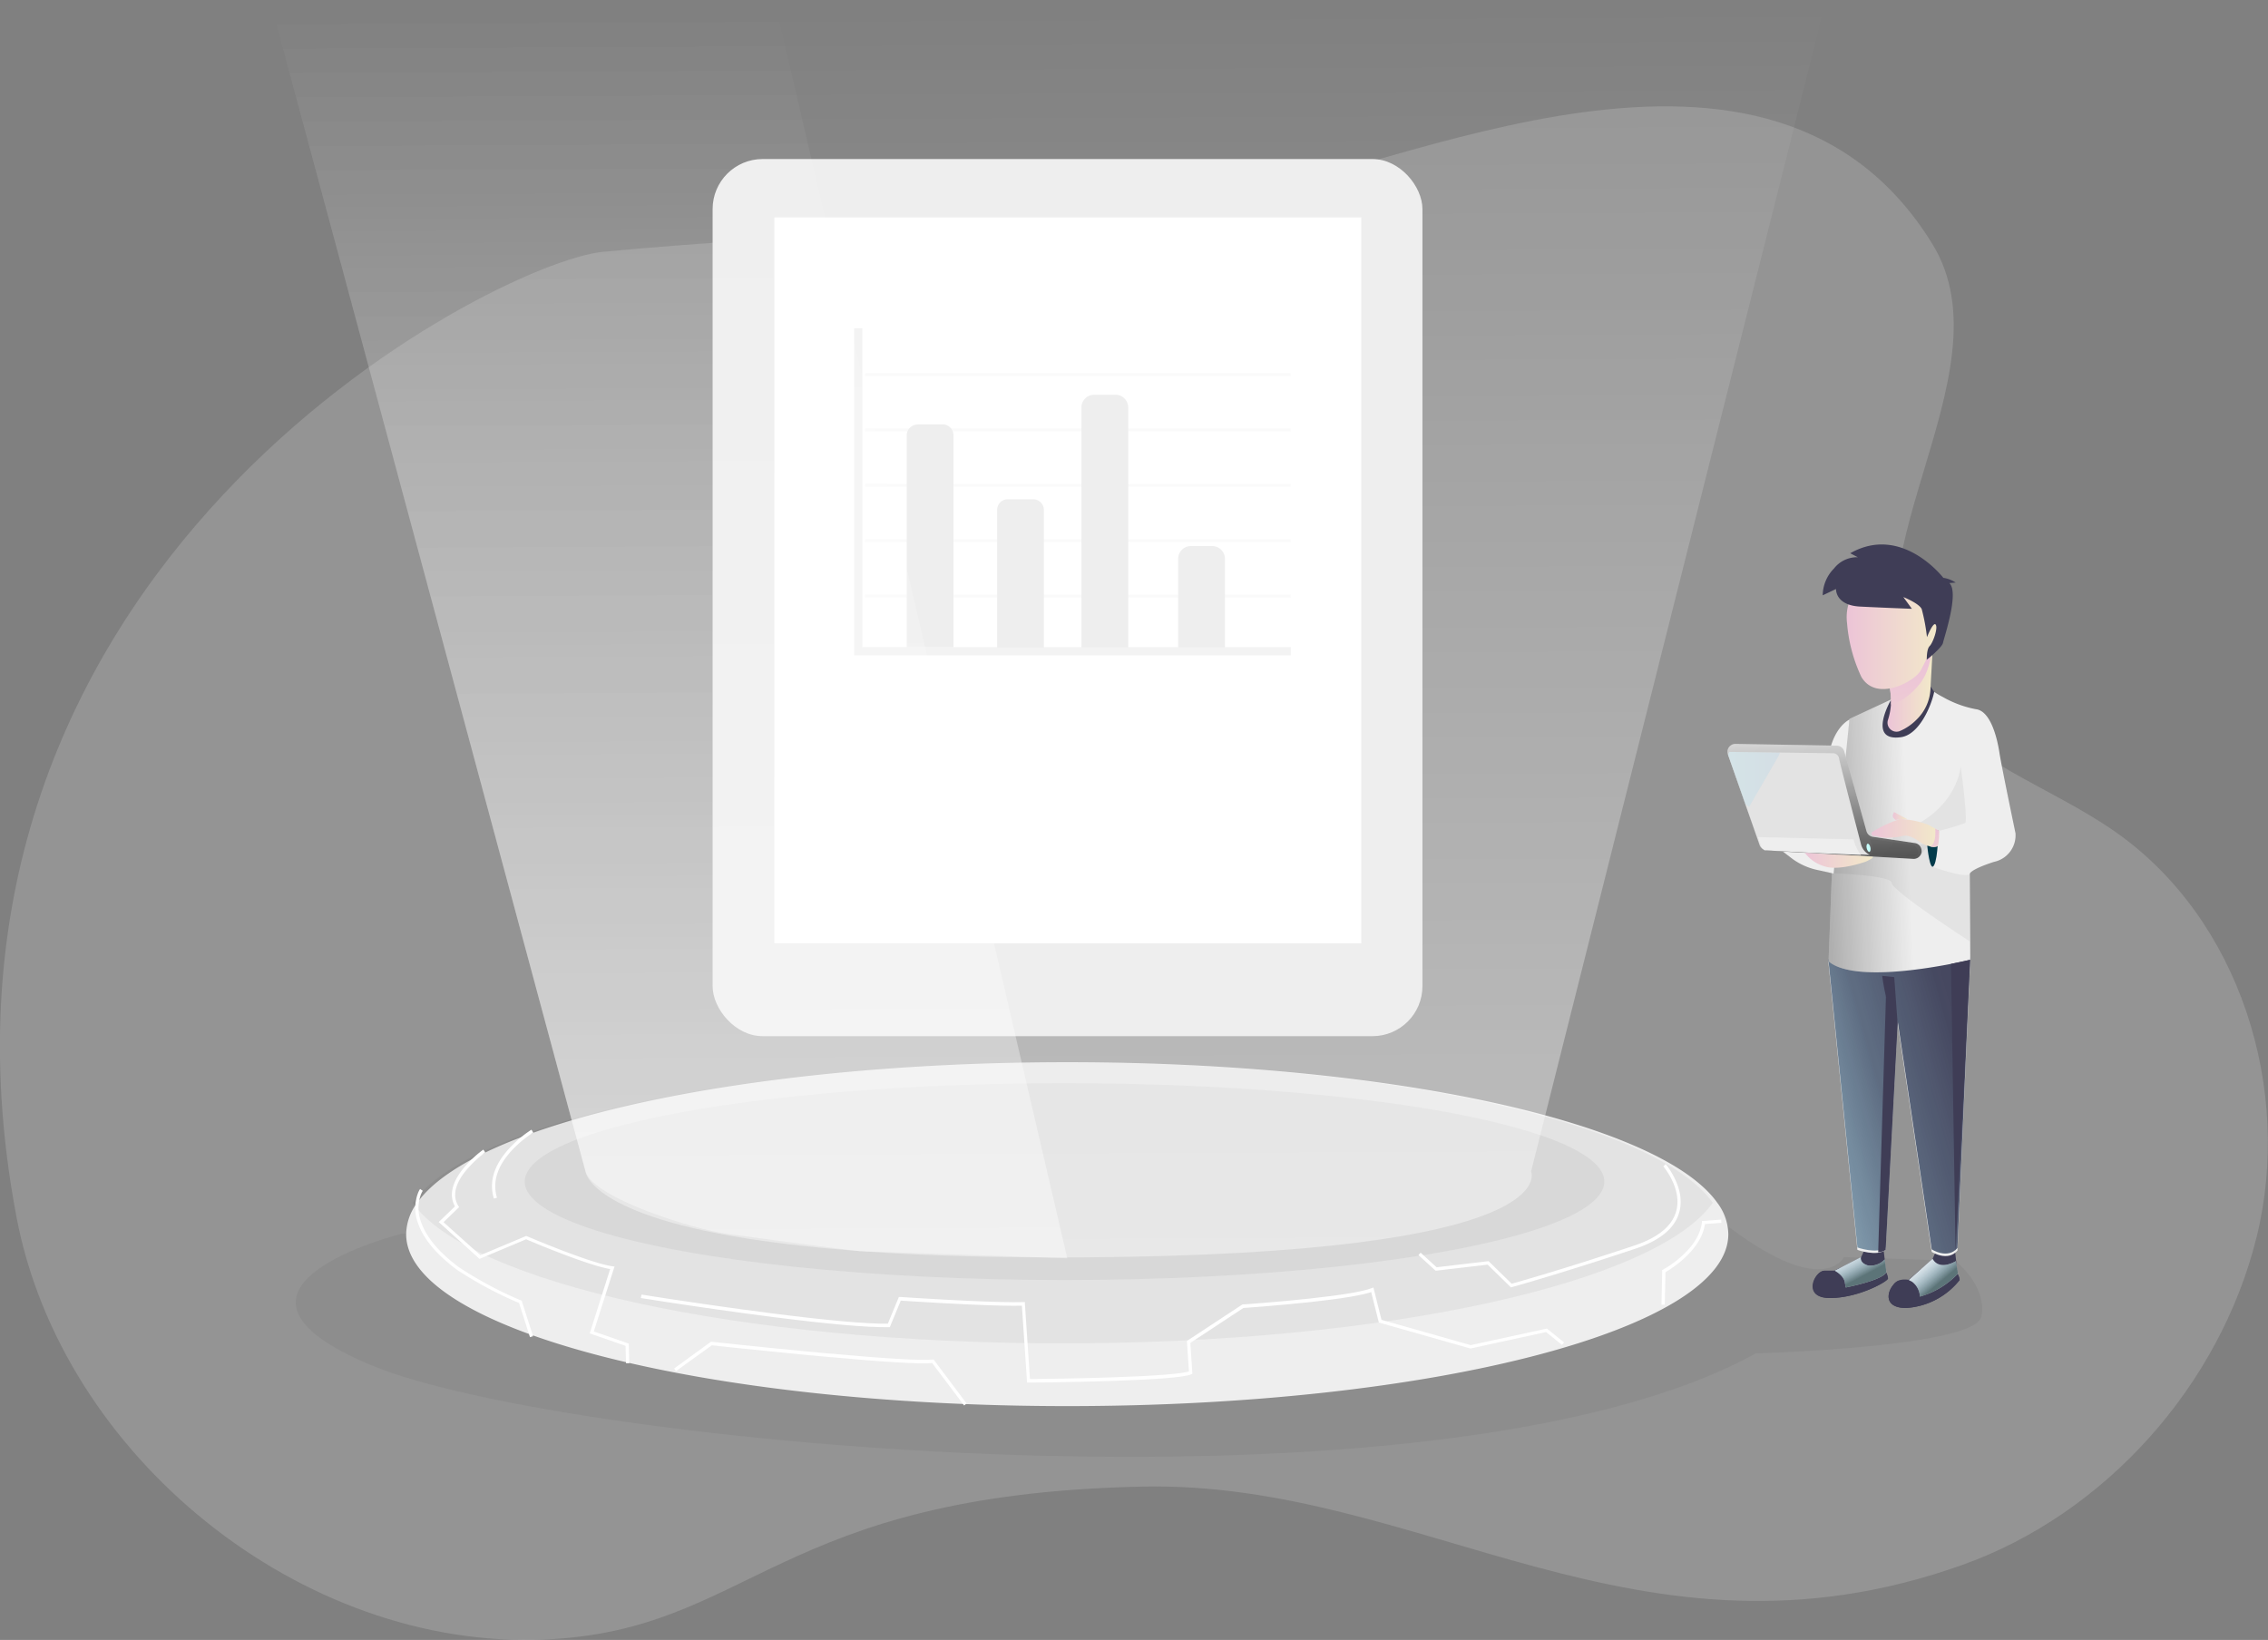 <svg id="Layer_1" data-name="Layer 1" xmlns="http://www.w3.org/2000/svg" xmlns:xlink="http://www.w3.org/1999/xlink" width="824.2" height="596.04" viewBox="0 0 824.2 596.04">
  <rect x="0" y="0" width="824.2" height="596.04" fill="#808080" stroke="none"/>
  <defs>
    <linearGradient id="linear-gradient" x1="383.3" y1="629.66" x2="381.11" y2="173.47" gradientTransform="translate(0.03 -172.61)" gradientUnits="userSpaceOnUse">
      <stop offset="0.01" stop-color="#fff" stop-opacity="0.4"/>
      <stop offset="1" stop-color="#fff" stop-opacity="0"/>
    </linearGradient>
    <linearGradient id="linear-gradient-2" x1="609.02" y1="595.9" x2="752.61" y2="556.49" gradientTransform="translate(0.03 -172.61)" gradientUnits="userSpaceOnUse">
      <stop offset="0" stop-color="#68e1fd" stop-opacity="0"/>
      <stop offset="0.02" stop-color="#66daf6" stop-opacity="0.04"/>
      <stop offset="0.18" stop-color="#58a1bc" stop-opacity="0.39"/>
      <stop offset="0.35" stop-color="#4d758f" stop-opacity="0.66"/>
      <stop offset="0.53" stop-color="#45566f" stop-opacity="0.85"/>
      <stop offset="0.73" stop-color="#40435c" stop-opacity="0.96"/>
      <stop offset="0.99" stop-color="#3f3d56"/>
    </linearGradient>
    <linearGradient id="linear-gradient-3" x1="693.35" y1="296.1" x2="594.24" y2="291.59" gradientTransform="matrix(1, 0, 0, -1, -0.04, 598)" gradientUnits="userSpaceOnUse">
      <stop offset="0" stop-opacity="0"/>
      <stop offset="0.91" stop-opacity="0.8"/>
      <stop offset="1"/>
    </linearGradient>
    <linearGradient id="linear-gradient-4" x1="685.91" y1="424.27" x2="702.23" y2="424.27" gradientTransform="translate(0.03 -172.61)" gradientUnits="userSpaceOnUse">
      <stop offset="0" stop-color="#ecc4d7"/>
      <stop offset="0.42" stop-color="#efd4d1"/>
      <stop offset="1" stop-color="#f2eac9"/>
    </linearGradient>
    <linearGradient id="linear-gradient-5" x1="693.68" y1="415.48" x2="710.76" y2="486.81" xlink:href="#linear-gradient-4"/>
    <linearGradient id="linear-gradient-6" x1="671.1" y1="401.61" x2="705.8" y2="401.61" xlink:href="#linear-gradient-4"/>
    <linearGradient id="linear-gradient-7" x1="661.97" y1="337.09" x2="664.6" y2="265.57" xlink:href="#linear-gradient-3"/>
    <linearGradient id="linear-gradient-8" x1="680.05" y1="475.38" x2="704.61" y2="475.38" xlink:href="#linear-gradient-4"/>
    <linearGradient id="linear-gradient-9" x1="687.82" y1="469.21" x2="693.18" y2="469.21" xlink:href="#linear-gradient-4"/>
    <linearGradient id="linear-gradient-10" x1="655.85" y1="485.27" x2="680.63" y2="485.27" xlink:href="#linear-gradient-4"/>
    <linearGradient id="linear-gradient-11" x1="680.34" y1="640.98" x2="673.02" y2="627.18" gradientTransform="translate(0.03 -172.61)" gradientUnits="userSpaceOnUse">
      <stop offset="0.36" stop-color="#00272e"/>
      <stop offset="1" stop-color="#69b9eb" stop-opacity="0"/>
    </linearGradient>
    <linearGradient id="linear-gradient-12" x1="708.89" y1="642.99" x2="698.47" y2="630.6" xlink:href="#linear-gradient-11"/>
    <linearGradient id="linear-gradient-13" x1="702.04" y1="474.93" x2="709.73" y2="495.86" xlink:href="#linear-gradient-4"/>
    <linearGradient id="linear-gradient-14" x1="244.33" y1="630.62" x2="242.12" y2="174.14" xlink:href="#linear-gradient"/>
    <linearGradient id="linear-gradient-15" x1="627.93" y1="455.89" x2="646.81" y2="455.89" gradientTransform="translate(0.03 -172.61)" gradientUnits="userSpaceOnUse">
      <stop offset="0" stop-color="#68e1fd"/>
      <stop offset="1" stop-color="#69b9eb"/>
    </linearGradient>
  </defs>
  <title>12. innovation_technology</title>
  <path d="M445.59,72.18c-74.87,12-151.08,12.1-226.55,19.36C180,95.3-38.82,206.29,6,442.32c16.45,86.95,103.6,157.43,192,153.57,75.11-3.28,83.38-52.77,217.23-55.58,101.64-2.13,180,70.39,297.74,28.53,52.18-18.55,93.75-65.36,107.07-119.1s-6-115.82-51.47-147.52c-23.57-16.49-53.68-25.43-70.47-48.83-32.91-45.86,33.74-116.79,4.09-164.81C643.26-6.95,508.43,62.14,445.59,72.18Z" transform="translate(-0.01)" fill="#eeeeee" opacity="0.18" style="isolation: isolate"/>
  <path d="M146,448.39s-79.07,19.67-10.6,48S521.71,556,638.07,491.9c0,0,79.81-2.22,82-13.41s-9.48-20.24-9.48-20.24l-40.47-1.37s-7.45,16.13-44.74-13.17S146,448.39,146,448.39Z" transform="translate(-0.01)" fill="#000405" opacity="0.05" style="isolation: isolate"/>
  <path d="M712.15,465.22a26.91,26.91,0,0,1-19.47,10.17c-10.6,0-5.48-9.92-2-9.92a12.64,12.64,0,0,0,2.94-.28l4.36-3.8,4.31-3.85,1.13-2.44s6,1.38,7.07-.21l.78,6.74v1.31A5,5,0,0,1,712.15,465.22Z" transform="translate(-0.01)" fill="#3f3d56"/>
  <path d="M628.09,448.56c0,34.52-107.56,62.49-240.23,62.49s-240.25-28-240.25-62.49a19.45,19.45,0,0,1,4-11.4c20.58-29.07,118.52-51.1,236.25-51.1s215.65,22,236.23,51.1A19.45,19.45,0,0,1,628.09,448.56Z" transform="translate(-0.01)" fill="#eeeeee"/>
  <path d="M622.43,437.16c-20.61,29.07-118.53,51.08-236.23,51.08s-215.63-22-236.24-51.08c20.57-29.07,118.51-51.1,236.24-51.1S601.85,408.09,622.43,437.16Z" transform="translate(-0.01)" fill="#000405" opacity="0.05" style="isolation: isolate"/>
  <ellipse cx="386.85" cy="429.46" rx="196.17" ry="35.77" fill="#000405" opacity="0.05" style="isolation: isolate"/>
  <path d="M556.42,425.75S570.17,455.83,393.33,457H383.09c-47.14,0-81.24-2.48-105.91-6h-.07c-63.15-9-64.32-25.17-64.32-25.17L98.66,2.22l183.13-.73L663.62,0Z" transform="translate(-0.01)" fill="url(#linear-gradient)"/>
  <path d="M686.14,464.69c0,1-10.6,7.06-21,7.06s-5.48-10-1.94-9.92h3.53l2-1,7.6-3.88,1.13-2.44s6,1.38,7.07-.21l.78,6.85v1.24A4.75,4.75,0,0,1,686.14,464.69Z" transform="translate(-0.01)" fill="#3f3d56"/>
  <path d="M685.4,462.39a4.86,4.86,0,0,1,.56,2.33c0,1-10.6,7.06-21,7.06s-5.48-10-1.94-9.92h3.53l2-1,16.69.28Z" transform="translate(-0.01)" fill="#3f3d56"/>
  <path d="M670.8,467.94a15.53,15.53,0,0,1-7.78,0c-2.33-1.27-3.07-2.23-3-3.21s1.49-3.82,7.07-2.48,6.61,4.35,6.61,4.35Z" transform="translate(-0.01)" fill="#3f3d56"/>
  <path d="M712.15,465.22a26.91,26.91,0,0,1-19.47,10.17c-10.6,0-5.48-9.92-2-9.92a12.64,12.64,0,0,0,2.94-.28l4.36-3.8,13.39.24v1.31A4.79,4.79,0,0,1,712.15,465.22Z" transform="translate(-0.01)" fill="#3f3d56"/>
  <path d="M698.58,471.08a15.49,15.49,0,0,1-7.77,0c-2.34-1.27-3.08-2.22-3-3.21s1.48-3.82,7.07-2.47,6.75,4.2,6.75,4.2Z" transform="translate(-0.01)" fill="#3f3d56"/>
  <path d="M664.44,349.55,675,454.27s7.07,2.55,10.22,0l4.38-82.48L702,455s5.79,3.74,9.36-.49L716,349S679,356.61,664.44,349.55Z" transform="translate(-0.01)" fill="#eeeeee"/>
  <path d="M664.44,348.65,675,453.39s7.07,2.54,10.22,0l4.38-82.48L702,454.08s5.79,3.74,9.36-.5L716,348.08S679,355.71,664.44,348.65Z" transform="translate(-0.01)" fill="url(#linear-gradient-2)"/>
  <path d="M701.55,250.47A27.56,27.56,0,0,0,706,253.3a38.79,38.79,0,0,0,12,4.45c5.55.6,7.88,11,8.62,15.89s5.83,29.2,5.83,29.2a9.87,9.87,0,0,1-7.84,10.41c-9,2.93-8.77,4.38-8.77,4.38l.18,31.21s-40.55,9.85-51.5.57l1.59-42.23,6-45.9,17.18-8Z" transform="translate(-0.01)" fill="#eeeeee"/>
  <path d="M701.55,250.47A27.56,27.56,0,0,0,706,253.3a38.79,38.79,0,0,0,12,4.45c5.55.6,7.88,11,8.62,15.89s5.83,29.2,5.83,29.2a9.87,9.87,0,0,1-7.84,10.41c-9,2.93-8.77,4.38-8.77,4.38l.18,31.21s-40.55,9.85-51.5.57l1.59-42.23,6-45.9,17.18-8Z" transform="translate(-0.01)" fill="url(#linear-gradient-3)"/>
  <path d="M701.62,249.56a10.6,10.6,0,0,1-14.08,5.14l-.41-.2s-8.77,15.22,3.78,13.42c6.65-1,11-11.51,12-16.49Z" transform="translate(-0.01)" fill="#3f3d56"/>
  <path d="M704.48,302a87.55,87.55,0,0,0,9.65-2.86c1.1-.74-1.59-20.66-1.59-20.66s-1,16-21.49,23.66c-10,3.74,6.86,8.86,6.86,8.86Z" transform="translate(-0.01)" fill="#000405" opacity="0.05" style="isolation: isolate"/>
  <path d="M702.5,315.09s11.07,4.09,13.26,2.65V342.1s-28.28-18.33-28.28-21.19-21.63-3.52-21.63-3.52v-6.67l32.84-3.88S705.79,300.68,702.5,315.09Z" transform="translate(-0.01)" fill="#000405" opacity="0.05" style="isolation: isolate"/>
  <path d="M704.38,301.64s0,10-1.52,12.85-2.48-7.06-2.48-7.06Z" transform="translate(-0.01)" fill="#033b4b"/>
  <path d="M702.26,237.39s-.12,2.25-.28,5.2c-.14,2.47-.31,5.43-.43,7.9a16.59,16.59,0,0,1-5.06,11.06,18.78,18.78,0,0,1-6.18,4.2,3.29,3.29,0,0,1-4.19-2,3.36,3.36,0,0,1-.08-1.91,23,23,0,0,0,1.14-5.8,20.55,20.55,0,0,0,0-2.22,21.45,21.45,0,0,0-.49-4.07c-1.9-4.78,13.52-11.5,15.35-12.29Z" transform="translate(-0.01)" fill="url(#linear-gradient-4)"/>
  <path d="M702.09,237.44c-.82,2.23-1,6.66-4.37,11-1.53,2-5.65,6.51-10.54,7.59a16.45,16.45,0,0,0,0-2.22,21.45,21.45,0,0,0-.49-4.07C684.84,245,700.26,238.23,702.09,237.44Z" transform="translate(-0.01)" fill="url(#linear-gradient-5)"/>
  <path d="M687,207.57a16.74,16.74,0,0,0-15.88,17.56h0a10.71,10.71,0,0,0,.11,1.26A56.41,56.41,0,0,0,676.42,246c5.48,9.32,19.3,1.66,21.49-2.19s10.6-21.18,7.07-26.09C702.68,214.5,696,207.22,687,207.57Z" transform="translate(-0.01)" fill="url(#linear-gradient-6)"/>
  <path d="M672.39,201.08l2.76,1.45a10.62,10.62,0,0,0-8.66,4.09,14.11,14.11,0,0,0-4.1,9.75l4.84-2.3s-.35,5.93,8.77,6.39,18.8.81,18.8.81L691.69,217s5.76,2.3,6.68,4.38a69.41,69.41,0,0,1,1.91,10.2s2.3-5.82,3.18-4.55-1,6.57-2.19,7.77-1,4.66-1.1,4.94,5.66-4.48,5.94-6.11,6-18.25,2.3-21.71l2.3-.18a11,11,0,0,0-4.49-1.73S691.19,190.39,672.39,201.08Z" transform="translate(-0.01)" fill="#3f3d56"/>
  <path d="M672.11,261.53s-7.07,3.1-8,17A135.31,135.31,0,0,1,659.17,305a160.22,160.22,0,0,1-16.09.81l7.85,6a23.73,23.73,0,0,0,10,4.48l5.41,1.2Z" transform="translate(-0.01)" fill="#eeeeee"/>
  <path d="M698.33,309.26a2.54,2.54,0,0,1,0,.39,2.89,2.89,0,0,1-3,2.51l-53-3a2.77,2.77,0,0,1-1.31-.39,2.82,2.82,0,0,1-1.52-1.55l-11.57-33a2.88,2.88,0,0,1,.38-2.65,2.93,2.93,0,0,1,2.41-1.2l36.79.64a2.89,2.89,0,0,1,2.72,2.12l8.06,28.95a2.89,2.89,0,0,0,2.37,2.08l15.06,2.23A2.88,2.88,0,0,1,698.33,309.26Z" transform="translate(-0.01)" fill="#eeeeee"/>
  <path d="M698.33,309.26a2.54,2.54,0,0,1,0,.39,2.89,2.89,0,0,1-3,2.51l-53-3a2.77,2.77,0,0,1-1.31-.39,2.82,2.82,0,0,1-1.52-1.55l-11.57-33a2.88,2.88,0,0,1,.38-2.65,2.93,2.93,0,0,1,2.41-1.2l36.79.64a2.89,2.89,0,0,1,2.72,2.12l8.06,28.95a2.89,2.89,0,0,0,2.37,2.08l15.06,2.23A2.88,2.88,0,0,1,698.33,309.26Z" transform="translate(-0.01)" fill="url(#linear-gradient-7)"/>
  <path d="M704,307.6a4,4,0,0,1-2.64,0,10.31,10.31,0,0,1-2.52-.87c-1.45-.79-4.61-3.69-7.57-2.86a22,22,0,0,1-8,.42c-1.09-.25-1.09-.54-2.15-.42s-1-1.28-1-1.28a44.38,44.38,0,0,1,10.27-4.88A30.85,30.85,0,0,1,701,299.87l2.3,1.32.14.07,1.24.72S704.73,307.05,704,307.6Z" transform="translate(-0.01)" fill="url(#linear-gradient-8)"/>
  <path d="M693.21,297.79l-4.88-2.65s-.81,1.31-.32,2a5.54,5.54,0,0,0,.89.92A10.45,10.45,0,0,1,693.21,297.79Z" transform="translate(-0.01)" fill="url(#linear-gradient-9)"/>
  <path d="M655.88,309.93a13.7,13.7,0,0,0,7.36,5c5.3,1.69,14.81-1.77,14.81-1.77s3.11-1.41,2.54-1.73-15.83-.92-15.83-.92Z" transform="translate(-0.01)" fill="url(#linear-gradient-10)"/>
  <path d="M666.73,461.83s3.54,1.8,3.75,4.59l.28,1.52s13.27-2.55,14.78-5.55l-.64-4.66a6.85,6.85,0,0,1-6.08,2.19c-3.14-.95-2.54-3-2.54-3Z" transform="translate(-0.01)" fill="#eeeeee"/>
  <path d="M694.83,465.82l-1.16-.6,8.66-7.73s1.87,4.52,8.45.88l.77,4.52a30.44,30.44,0,0,1-13.85,8.37A7,7,0,0,0,694.83,465.82Z" transform="translate(-0.01)" fill="#eeeeee"/>
  <path d="M666.73,461.83s3.54,1.8,3.75,4.59l.28,1.52s13.27-2.55,14.78-5.55l-.64-4.66a6.85,6.85,0,0,1-6.08,2.19c-3.14-.95-2.54-3-2.54-3Z" transform="translate(-0.01)" opacity="0.61" fill="url(#linear-gradient-11)" style="isolation: isolate"/>
  <path d="M694.83,465.82l-1.16-.6,8.66-7.73s1.87,4.52,8.45.88l.77,4.52a30.44,30.44,0,0,1-13.85,8.37A7,7,0,0,0,694.83,465.82Z" transform="translate(-0.01)" opacity="0.61" fill="url(#linear-gradient-12)" style="isolation: isolate"/>
  <path d="M679.5,310.72l-20-1.06-18.73-1a2.89,2.89,0,0,1-1.31-1.49l-1.13-3.28-4.11-11.76L628,274.27a3,3,0,0,1,.46-1l18.42.24,19.47.26a2.26,2.26,0,0,1,2,1.94c.28,1.84,8,31.28,8,31.28A5.87,5.87,0,0,0,679.5,310.72Z" transform="translate(-0.01)" fill="#eeeeee"/>
  <path d="M679.5,310.72l-20-1.06-18.73-1a2.89,2.89,0,0,1-1.31-1.49l-1.13-3.28-4.11-11.76L628,274.27a3,3,0,0,1,.46-1l18.42.24,19.47.26a2.26,2.26,0,0,1,2,1.94c.28,1.84,8,31.28,8,31.28A5.87,5.87,0,0,0,679.5,310.72Z" transform="translate(-0.01)" fill="#000405" opacity="0.05" style="isolation: isolate"/>
  <path d="M679.42,304.78s2.51,5.47,0,5.93l16.12.67s1.77-.42,1.59-1.73a5.33,5.33,0,0,0-1.59-2.61l-15.37-2Z" transform="translate(-0.01)" fill="#000405" opacity="0.05" style="isolation: isolate"/>
  <path d="M679.36,309.61c.38-.09.54-.82.36-1.64s-.65-1.41-1-1.32-.54.82-.35,1.64S679,309.7,679.36,309.61Z" transform="translate(-0.01)" fill="#c7fdfb"/>
  <path d="M676.31,310.72l-16.26-.67-18.73-1a2.84,2.84,0,0,1-1.31-1.52l-1.13-3.28,34.74.81A13.73,13.73,0,0,0,676.31,310.72Z" transform="translate(-0.01)" fill="#eeeeee"/>
  <path d="M684,354.67s1.74,14.12,5.59,17.05l-1.2-16.59Z" transform="translate(-0.01)" fill="#3f3d56"/>
  <polygon points="709 350.32 710.66 454.84 715.92 348.85 709 350.32" fill="#3f3d56"/>
  <rect x="258.97" y="57.8" width="257.95" height="318.8" rx="18.18" fill="#eeeeee"/>
  <rect x="281.42" y="79.02" width="213.28" height="263.82" fill="#fff"/>
  <g opacity="0.29">
    <rect x="314.41" y="216.14" width="154.65" height="1" fill="#eeeeee"/>
  </g>
  <g opacity="0.29">
    <rect x="314.41" y="196.02" width="154.65" height="1" fill="#eeeeee"/>
  </g>
  <g opacity="0.29">
    <rect x="314.41" y="175.9" width="154.65" height="1" fill="#eeeeee"/>
  </g>
  <g opacity="0.29">
    <rect x="314.41" y="155.77" width="154.65" height="1" fill="#eeeeee"/>
  </g>
  <g opacity="0.29">
    <rect x="314.41" y="135.65" width="154.65" height="1" fill="#eeeeee"/>
  </g>
  <path d="M175.65,417.82l-.49.37c-.39.29-.82.64-1.29,1a43.4,43.4,0,0,0-3.89,3.66c-3.57,3.82-5.73,7.66-5.75,11.32a8.63,8.63,0,0,0,1.37,4.71l.09-.74-5.8,5.58-.46.44.48.42L174,457.29l.28.25.35-.15,16.79-7.06H191l.29.13.84.35,3,1.26c3.17,1.3,6.44,2.6,9.65,3.81,1.12.43,2.23.84,3.3,1.23,6.43,2.34,11.4,3.85,14.36,4.24l-.49-.76-7.46,23.48-.17.55.54.19,12.87,4.48-.4-.54.18,6.71h1.18l-.18-6.71v-.41l-.38-.13-12.87-4.48.37.73L223.11,461l.22-.67-.7-.09c-2.84-.38-7.75-1.87-14.11-4.19l-3.29-1.22c-3.19-1.21-6.46-2.51-9.62-3.8l-3-1.26-.83-.35-.29-.12-.23-.1-.23.1-16.79,7.06.62.1-14.14-12.67v.86l5.79-5.58.35-.33-.26-.41a7.43,7.43,0,0,1-1.18-4.07c0-3.29,2-6.9,5.43-10.52a42.46,42.46,0,0,1,3.78-3.57c.46-.38.88-.71,1.25-1l.47-.35Z" transform="translate(-0.01)" fill="#fff"/>
  <path d="M232.88,471.77l.74.12,2.14.33c2.31.37,4.92.77,7.79,1.21,8.18,1.24,16.72,2.48,25.19,3.64q6.45.89,12.49,1.65c19.22,2.44,33.75,3.78,41.74,3.65h.39l.15-.36,4-9.67-.58.36h.31l.92.06,3.37.22c3.56.22,7.34.45,11.17.66,3.13.17,6.15.32,9,.45,8.95.41,15.95.59,20.24.46l-.61-.54,1.88,27.92v.56h3.11l6.74-.09c7-.11,13.94-.27,20.45-.48,16.29-.53,26.85-1.3,29.41-2.42l.38-.17v-.41l-.74-11.19-.26.53,19.76-13-.29.1h.55l1.55-.12,5.51-.42c5.71-.47,11.41-1,16.74-1.57,11.35-1.24,19.4-2.53,22.8-3.86l-.78-.41L501,480.33l.08.33.33.1,32.83,9.32h.29l27.6-6-.49-.12,6,4.84.74-.91-6-4.84-.22-.18-.27.06-27.61,6h.29l-32.84-9.33.41.43-2.86-11.44-.17-.65-.62.24c-3.26,1.28-11.27,2.57-22.5,3.78-5.31.58-11,1.11-16.71,1.57-2,.17-3.84.31-5.5.43l-1.54.11h-.55l-.28.1-19.76,13-.29.18v.35l.74,11.19.35-.58c-2.34,1-13,1.8-29,2.32-6.5.22-13.46.37-20.43.48l-6.73.09h-2.55l.59.55-1.87-27.93v-.57H372c-4.25.12-11.22-.06-20.15-.46-2.88-.13-5.9-.29-9-.46-3.83-.21-7.61-.43-11.17-.65l-3.36-.22-.92-.06h-.74l-.16.39-4,9.68.53-.37c-7.91.13-22.41-1.21-41.57-3.64-4-.51-8.19-1.06-12.48-1.65-8.46-1.15-17-2.4-25.18-3.64-2.86-.43-5.47-.84-7.78-1.2l-2.13-.34-.75-.11Z" transform="translate(-0.01)" fill="#fff"/>
  <path d="M351.28,510.1l-11.8-15.71-.2-.27H339c-4.25.49-18.5-.42-39.48-2.34l-8.81-.83c-7.51-.72-15.14-1.49-22.5-2.26l-7-.75-1.93-.21-.68-.07h-.23l-.18.13-13.2,9.6.69.95,13.18-9.53-.41.11.68.07,1.93.21,7,.75c7.36.77,15,1.54,22.5,2.27l8.82.82c21.12,1.93,35.36,2.85,39.73,2.34l-.54-.23,11.8,15.67Z" transform="translate(-0.01)" fill="#fff"/>
  <path d="M605,474.2l.25-12.18-.31.51.64-.37c.51-.3,1.07-.65,1.67-1.06a40.71,40.71,0,0,0,5.07-4c4.12-3.84,6.81-8.1,7.34-12.7l-.54.52,6.47-.49-.09-1.18-6.47.5h-.48l-.06.48c-.5,4.28-3,8.31-7,12a38.08,38.08,0,0,1-4.91,3.86c-.59.39-1.13.74-1.62,1-.29.18-.49.29-.6.35l-.3.16v.4l-.25,12.18Z" transform="translate(-0.01)" fill="#fff"/>
  <path d="M193.15,410.59c-.12.07-.33.2-.62.4-.49.32-1,.7-1.63,1.13a42.05,42.05,0,0,0-4.87,4.27c-5.86,5.92-8.63,12.44-6.53,19.24l1.12-.34c-1.94-6.3.66-12.43,6.25-18.07a39.75,39.75,0,0,1,4.77-4.11c.57-.42,1.1-.79,1.57-1.1.28-.19.48-.31.59-.37Z" transform="translate(-0.01)" fill="#fff"/>
  <path d="M152.67,432.12a8.81,8.81,0,0,0-.88,1.83,15.48,15.48,0,0,0,.12,10.59c1.89,5.54,6.47,11.27,14.3,17.06a139.92,139.92,0,0,0,22.67,12.07l-.33-.36L192.61,486l1.12-.36L189.67,473l-.09-.26-.25-.1a138.24,138.24,0,0,1-22.45-12c-7.62-5.64-12-11.17-13.85-16.47a14.29,14.29,0,0,1-.14-9.8,9.78,9.78,0,0,1,.53-1.19c.07-.13.14-.26.22-.38Z" transform="translate(-0.01)" fill="#fff"/>
  <path d="M604.47,423.9c0,.05.11.13.21.27s.37.48.58.77a28.75,28.75,0,0,1,1.78,2.84c2.34,4.33,3.27,8.73,2,12.81-1.56,5.05-6.4,9.22-15.28,12.17-12.39,4.13-23.44,7.62-33,10.49q-5,1.5-8.73,2.57l-2.24.63-.76.21.57.15-8.41-8.22-.2-.2h-.28l-18.91,2.23.47.15-6-5.48-.79.87,6,5.47.2.19H522l18.91-2.22-.48-.16,8.41,8.22.24.24.33-.09.76-.21,2.25-.64c2.48-.71,5.4-1.57,8.74-2.57,9.56-2.88,20.62-6.37,33-10.5,9.21-3.06,14.35-7.49,16-12.94,1.36-4.44.37-9.14-2.11-13.72a27.16,27.16,0,0,0-1.85-3c-.22-.31-.43-.59-.62-.82a1.76,1.76,0,0,0-.24-.3Z" transform="translate(-0.01)" fill="#fff"/>
  <path d="M704,307.6a4,4,0,0,1-2.64,0c2.45-.62,1.93-6.41,1.93-6.41l.14.07,1.24.72S704.73,307.05,704,307.6Z" transform="translate(-0.01)" fill="url(#linear-gradient-13)"/>
  <path d="M685.38,362l-2.83,93.14a5.34,5.34,0,0,0,2.71-.87l4.38-82.55Z" transform="translate(-0.01)" fill="#3f3d56"/>
  <g opacity="0.71" style="isolation: isolate">
    <polygon points="469.06 238.2 310.39 238.2 310.39 119.29 313.39 119.29 313.39 235.2 469.06 235.2 469.06 238.2" fill="#eeeeee"/>
  </g>
  <path d="M333.51,154.22h9a4,4,0,0,1,4,4v77.07h-17v-77a4,4,0,0,1,4-4Z" transform="translate(-0.01)" fill="#eeeeee"/>
  <path d="M366.19,181.46h9.29a3.88,3.88,0,0,1,3.88,3.88h0v50h-17v-50A3.89,3.89,0,0,1,366.19,181.46Z" transform="translate(-0.01)" fill="#eeeeee"/>
  <path d="M432.77,198.47h7.75a4.64,4.64,0,0,1,4.64,4.64h0v32.21h-17V203.11A4.64,4.64,0,0,1,432.77,198.47Z" transform="translate(-0.01)" fill="#eeeeee"/>
  <path d="M397.61,143.47h7.76a4.64,4.64,0,0,1,4.64,4.64h0v87.21H393v-87.2a4.64,4.64,0,0,1,4.63-4.65h0Z" transform="translate(-0.01)" fill="#eeeeee"/>
  <path d="M387.85,457.32l-75.53-2.58c-.9-.06-21.58-2.67-48.49-6.34-10.47-1.43-47.71-12.52-51-22.55h0L98.66,2.22l183.13-.73L387.79,457Z" transform="translate(-0.01)" fill="url(#linear-gradient-14)"/>
  <path d="M646.84,273.56l-.62,1.43-10.6,18.3-1.41-1.15L628,274.28a3,3,0,0,1,.46-1Z" transform="translate(-0.01)" opacity="0.13" fill="url(#linear-gradient-15)" style="isolation: isolate"/>
</svg>
